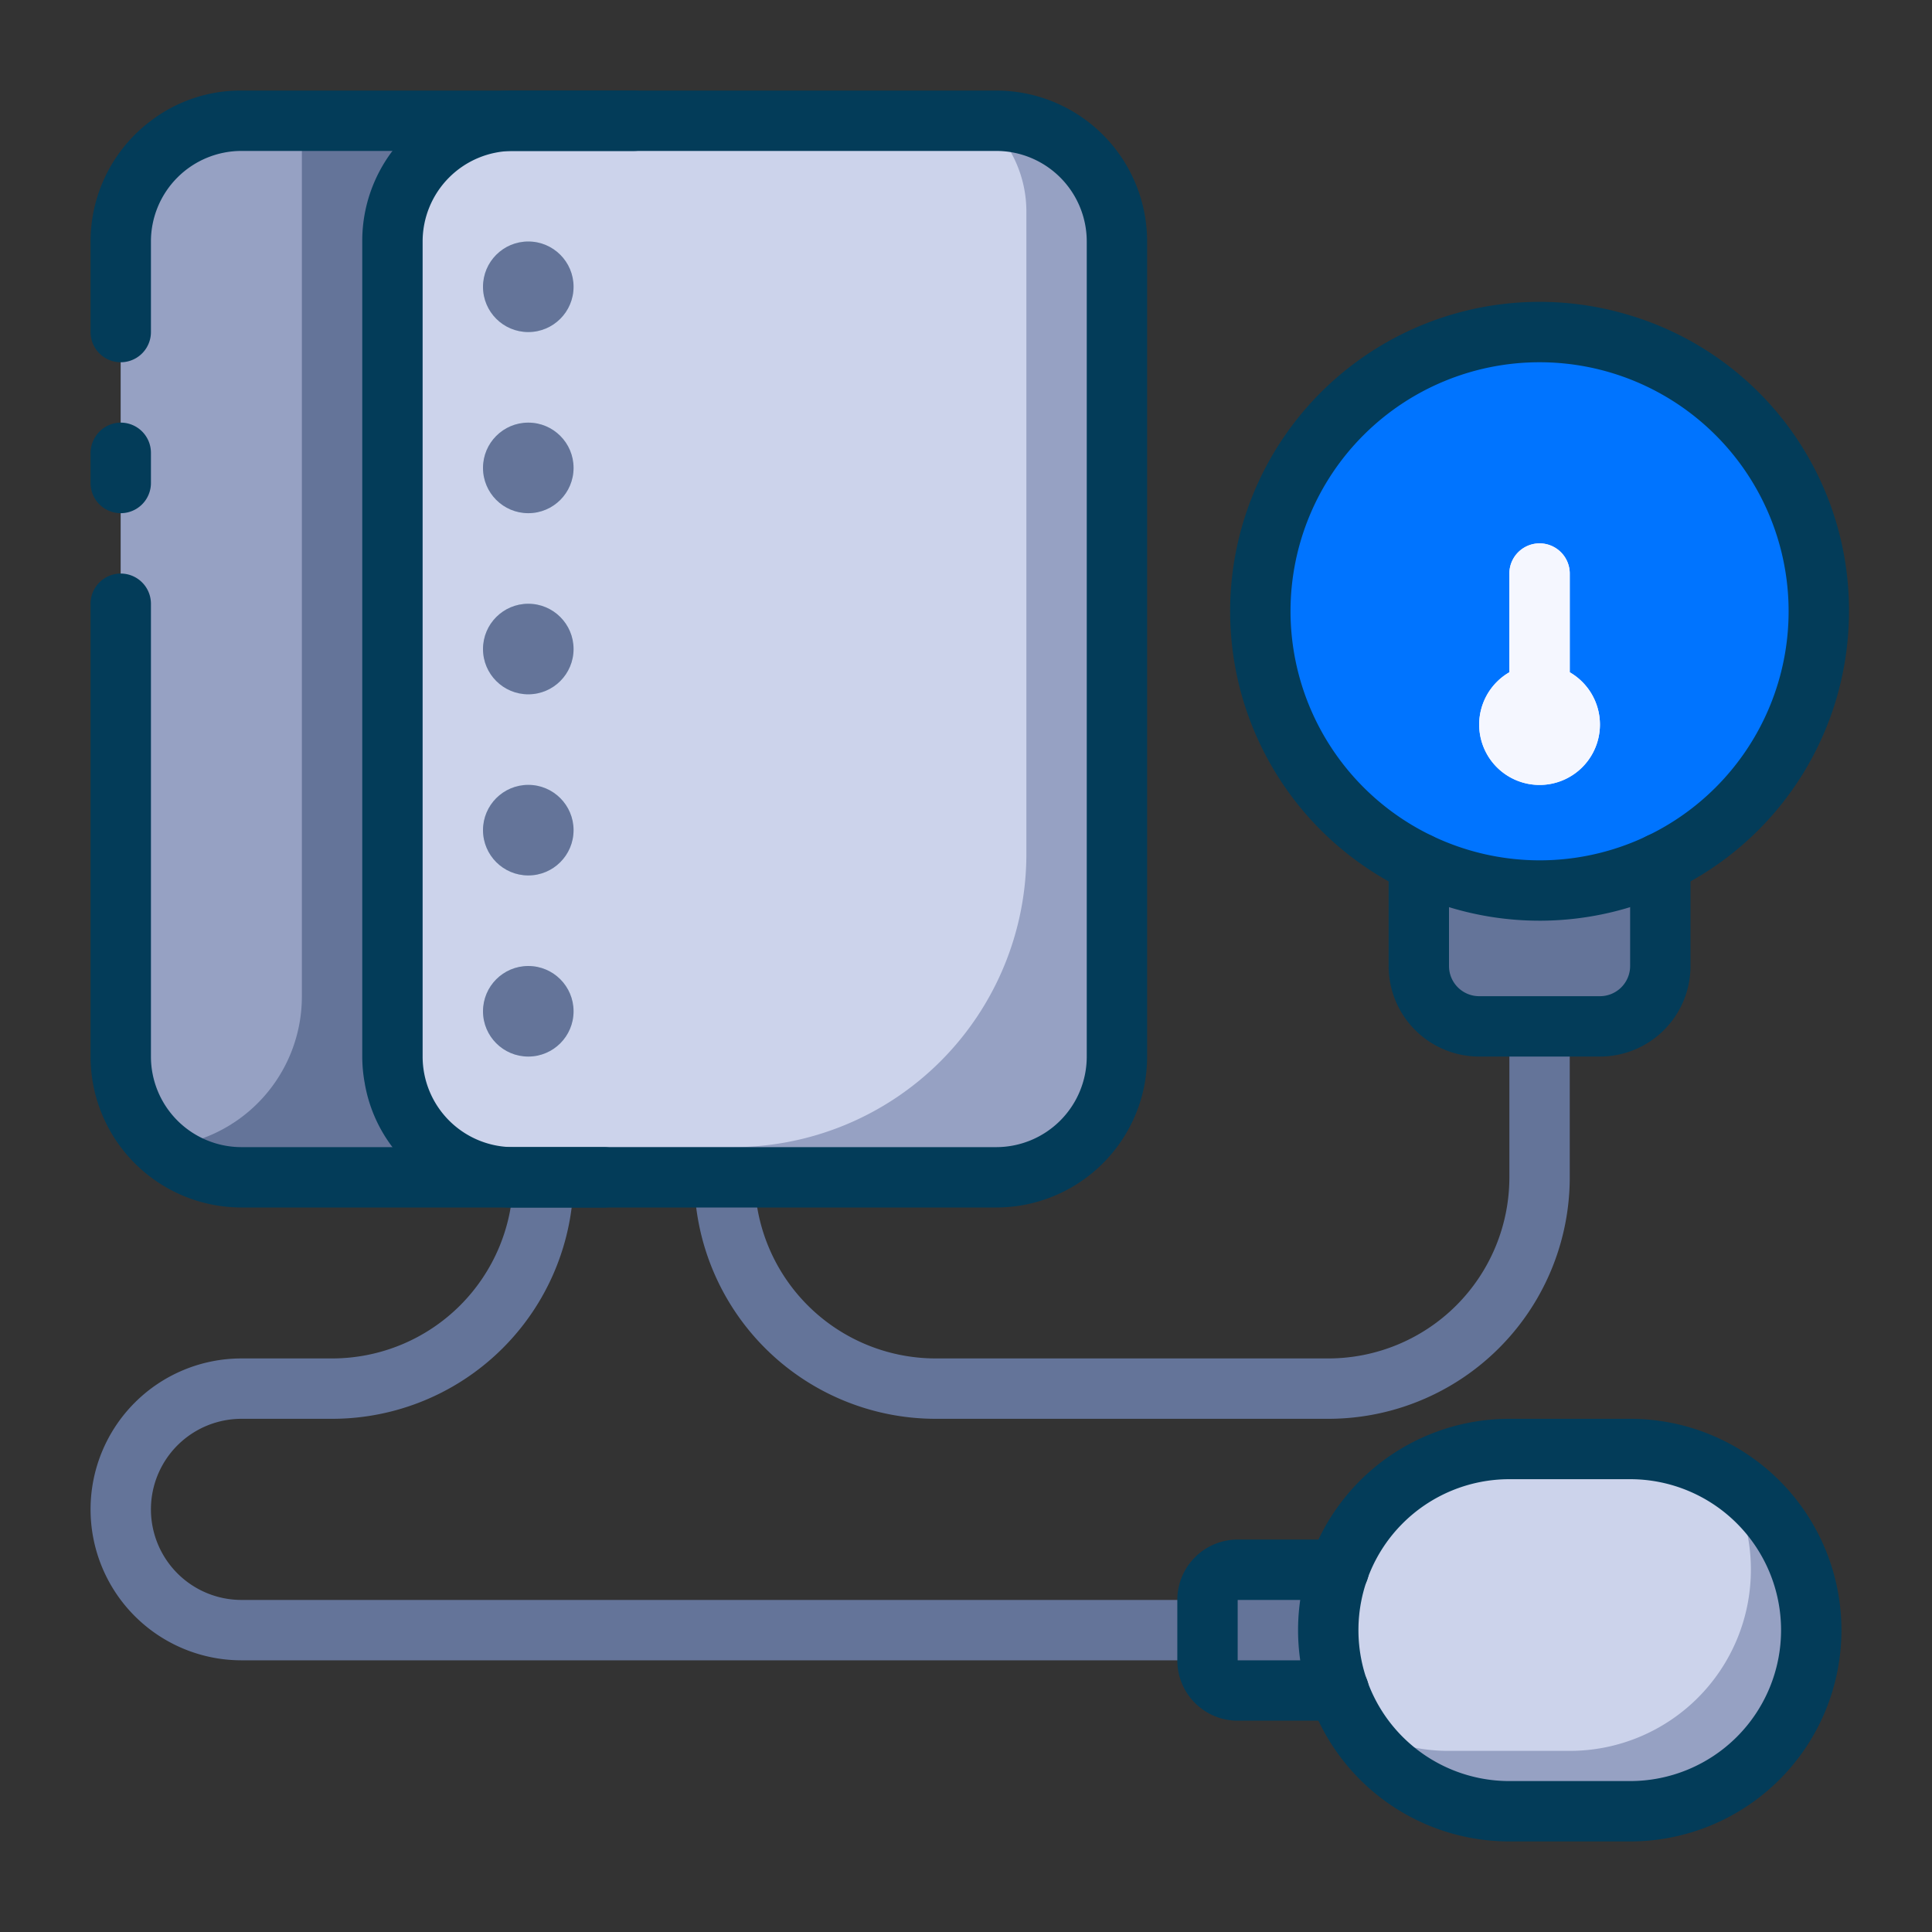 <svg xmlns="http://www.w3.org/2000/svg" viewBox="0 0 64 64"><rect x="0" y="0" width="64" height="64" fill="#333333" stroke="none"/><defs><style>.cls-1{fill:#647499;}.cls-2{fill:#96a1c3;}.cls-3{fill:#ccd3eb;}.cls-4{fill:#0074ff;}.cls-5{fill:#f0f7fc;}.cls-6{fill:#b4cde1;}.cls-7{fill:#033c59;}.cls-8{fill:#f5f7ff;}</style></defs><title>Blood pressure gauge</title><g id="Blood_pressure_gauge" data-name="Blood pressure gauge"><path class="cls-1" d="M40,55H8A5,5,0,0,1,8,45h3a6,6,0,0,0,6-6,1,1,0,0,1,2,0,8,8,0,0,1-8,8H8a3,3,0,0,0,0,6H40a1,1,0,0,1,0,2Z"/><path class="cls-1" d="M44,47H31a8,8,0,0,1-8-8,1,1,0,0,1,2,0,6,6,0,0,0,6,6H44a6,6,0,0,0,6-6V34a1,1,0,0,1,2,0v5A8,8,0,0,1,44,47Z"/><path class="cls-1" d="M14.36,38A4,4,0,0,0,17,39H8a4,4,0,0,1-2.66-1,4.11,4.11,0,0,1-1.13-1.75A4.16,4.16,0,0,1,4,35V8A4,4,0,0,1,8,4h9a4,4,0,0,0-4,4V35A4,4,0,0,0,14.36,38Z"/><path class="cls-2" d="M37,8V35a4,4,0,0,1-4,4H17a4,4,0,0,1-4-4V8a4,4,0,0,1,4-4H33A4,4,0,0,1,37,8Z"/><path class="cls-3" d="M34,7V28.29A9.71,9.71,0,0,1,24.29,38H14.36A4,4,0,0,1,13,35V8a4,4,0,0,1,4-4H32.64A4,4,0,0,1,34,7Z"/><path class="cls-1" d="M44,54a5.8,5.8,0,0,0,.35,2H41a1,1,0,0,1-1-1V53a1,1,0,0,1,1-1h3.35A5.8,5.8,0,0,0,44,54Z"/><path class="cls-4" d="M60.25,20.25A9.25,9.25,0,1,1,51,11,9.23,9.23,0,0,1,60.25,20.25Z"/><path class="cls-5" d="M51,24a1,1,0,0,1-1-1V19a1,1,0,0,1,2,0v4A1,1,0,0,1,51,24Z"/><path class="cls-5" d="M52,22.27A2,2,0,1,0,53,24,2,2,0,0,0,52,22.27Z"/><path class="cls-2" d="M60,54a6,6,0,0,1-6,6H50a5.94,5.94,0,0,1-4.24-1.76,5.3,5.3,0,0,1-.88-1.12A5.22,5.22,0,0,1,44.35,56a5.89,5.89,0,0,1,0-4A6,6,0,0,1,50,48h4a5.91,5.91,0,0,1,3.12.88,5.3,5.3,0,0,1,1.12.88A5.94,5.94,0,0,1,60,54Z"/><path class="cls-3" d="M58,52a6,6,0,0,1-6,6H48a5.91,5.91,0,0,1-3.12-.88A5.22,5.22,0,0,1,44.35,56a5.89,5.89,0,0,1,0-4A6,6,0,0,1,50,48h4a5.91,5.91,0,0,1,3.12.88A5.91,5.91,0,0,1,58,52Z"/><path class="cls-1" d="M55,28.59V32a2,2,0,0,1-2,2H49a2,2,0,0,1-2-2V28.59a9.25,9.25,0,0,0,8,0Z"/><circle class="cls-6" cx="17.5" cy="9.5" r="1.5"/><circle class="cls-6" cx="17.5" cy="15.5" r="1.5"/><circle class="cls-6" cx="17.5" cy="21.5" r="1.5"/><circle class="cls-6" cx="17.5" cy="27.5" r="1.5"/><circle class="cls-6" cx="17.5" cy="33.5" r="1.5"/><path class="cls-2" d="M10,4V33a5,5,0,0,1-4.68,5,4.11,4.11,0,0,1-1.13-1.75A4.16,4.16,0,0,1,4,35V8A4,4,0,0,1,8,4Z"/><path class="cls-7" d="M22,4a1,1,0,0,1-1,1H8A3,3,0,0,0,5,8v3a1,1,0,0,1-2,0V8A5,5,0,0,1,5,4,4.9,4.9,0,0,1,8,3H21A1,1,0,0,1,22,4Z"/><path class="cls-7" d="M21,39a1,1,0,0,1-1,1H8a5,5,0,0,1-5-5V20a1,1,0,0,1,2,0V35a3,3,0,0,0,3,3H20A1,1,0,0,1,21,39Z"/><path class="cls-7" d="M5,15v1a1,1,0,0,1-2,0V15a1,1,0,0,1,.14-.5A1,1,0,0,1,4,14,1,1,0,0,1,5,15Z"/><path class="cls-7" d="M36,35a3,3,0,0,1-3,3H17a3,3,0,0,1-3-3V8a3,3,0,0,1,3-3H33a3,3,0,0,1,3,3ZM33,3H17a4.94,4.94,0,0,0-3,1,5.26,5.26,0,0,0-1,1,4.94,4.94,0,0,0-1,3V35a4.94,4.94,0,0,0,.08.87A4.86,4.86,0,0,0,13,38a5.26,5.26,0,0,0,1,1,4.94,4.94,0,0,0,3,1H33a5,5,0,0,0,5-5V8A5,5,0,0,0,33,3Z"/><path class="cls-7" d="M44.35,57H41a2,2,0,0,1-2-2V53a2,2,0,0,1,2-2h3.35a1,1,0,0,1,0,2H41v2h3.35a1,1,0,0,1,0,2Z"/><path class="cls-7" d="M53.94,10.43a10.25,10.25,0,1,0,7.31,9.82A10.2,10.2,0,0,0,53.94,10.43ZM42.75,20.25A8.25,8.25,0,1,1,51,28.5a8.26,8.26,0,0,1-8.25-8.25Z"/><path class="cls-8" d="M51,24a1,1,0,0,1-1-1V19a1,1,0,0,1,2,0v4A1,1,0,0,1,51,24Z"/><path class="cls-8" d="M52,22.27A2,2,0,1,0,53,24,2,2,0,0,0,52,22.27Z"/><path class="cls-7" d="M54,61H50a7,7,0,0,1,0-14h4a7,7,0,0,1,0,14ZM50,49a5,5,0,0,0,0,10h4a5,5,0,0,0,0-10Z"/><path class="cls-7" d="M53,35H49a3,3,0,0,1-3-3V28.59a1,1,0,0,1,2,0V32a1,1,0,0,0,1,1h4a1,1,0,0,0,1-1V28.59a1,1,0,0,1,2,0V32A3,3,0,0,1,53,35Z"/><circle class="cls-1" cx="17.5" cy="9.5" r="1.5"/><circle class="cls-1" cx="17.5" cy="15.5" r="1.5"/><circle class="cls-1" cx="17.5" cy="21.5" r="1.5"/><circle class="cls-1" cx="17.5" cy="27.5" r="1.5"/><circle class="cls-1" cx="17.5" cy="33.5" r="1.5"/></g></svg>